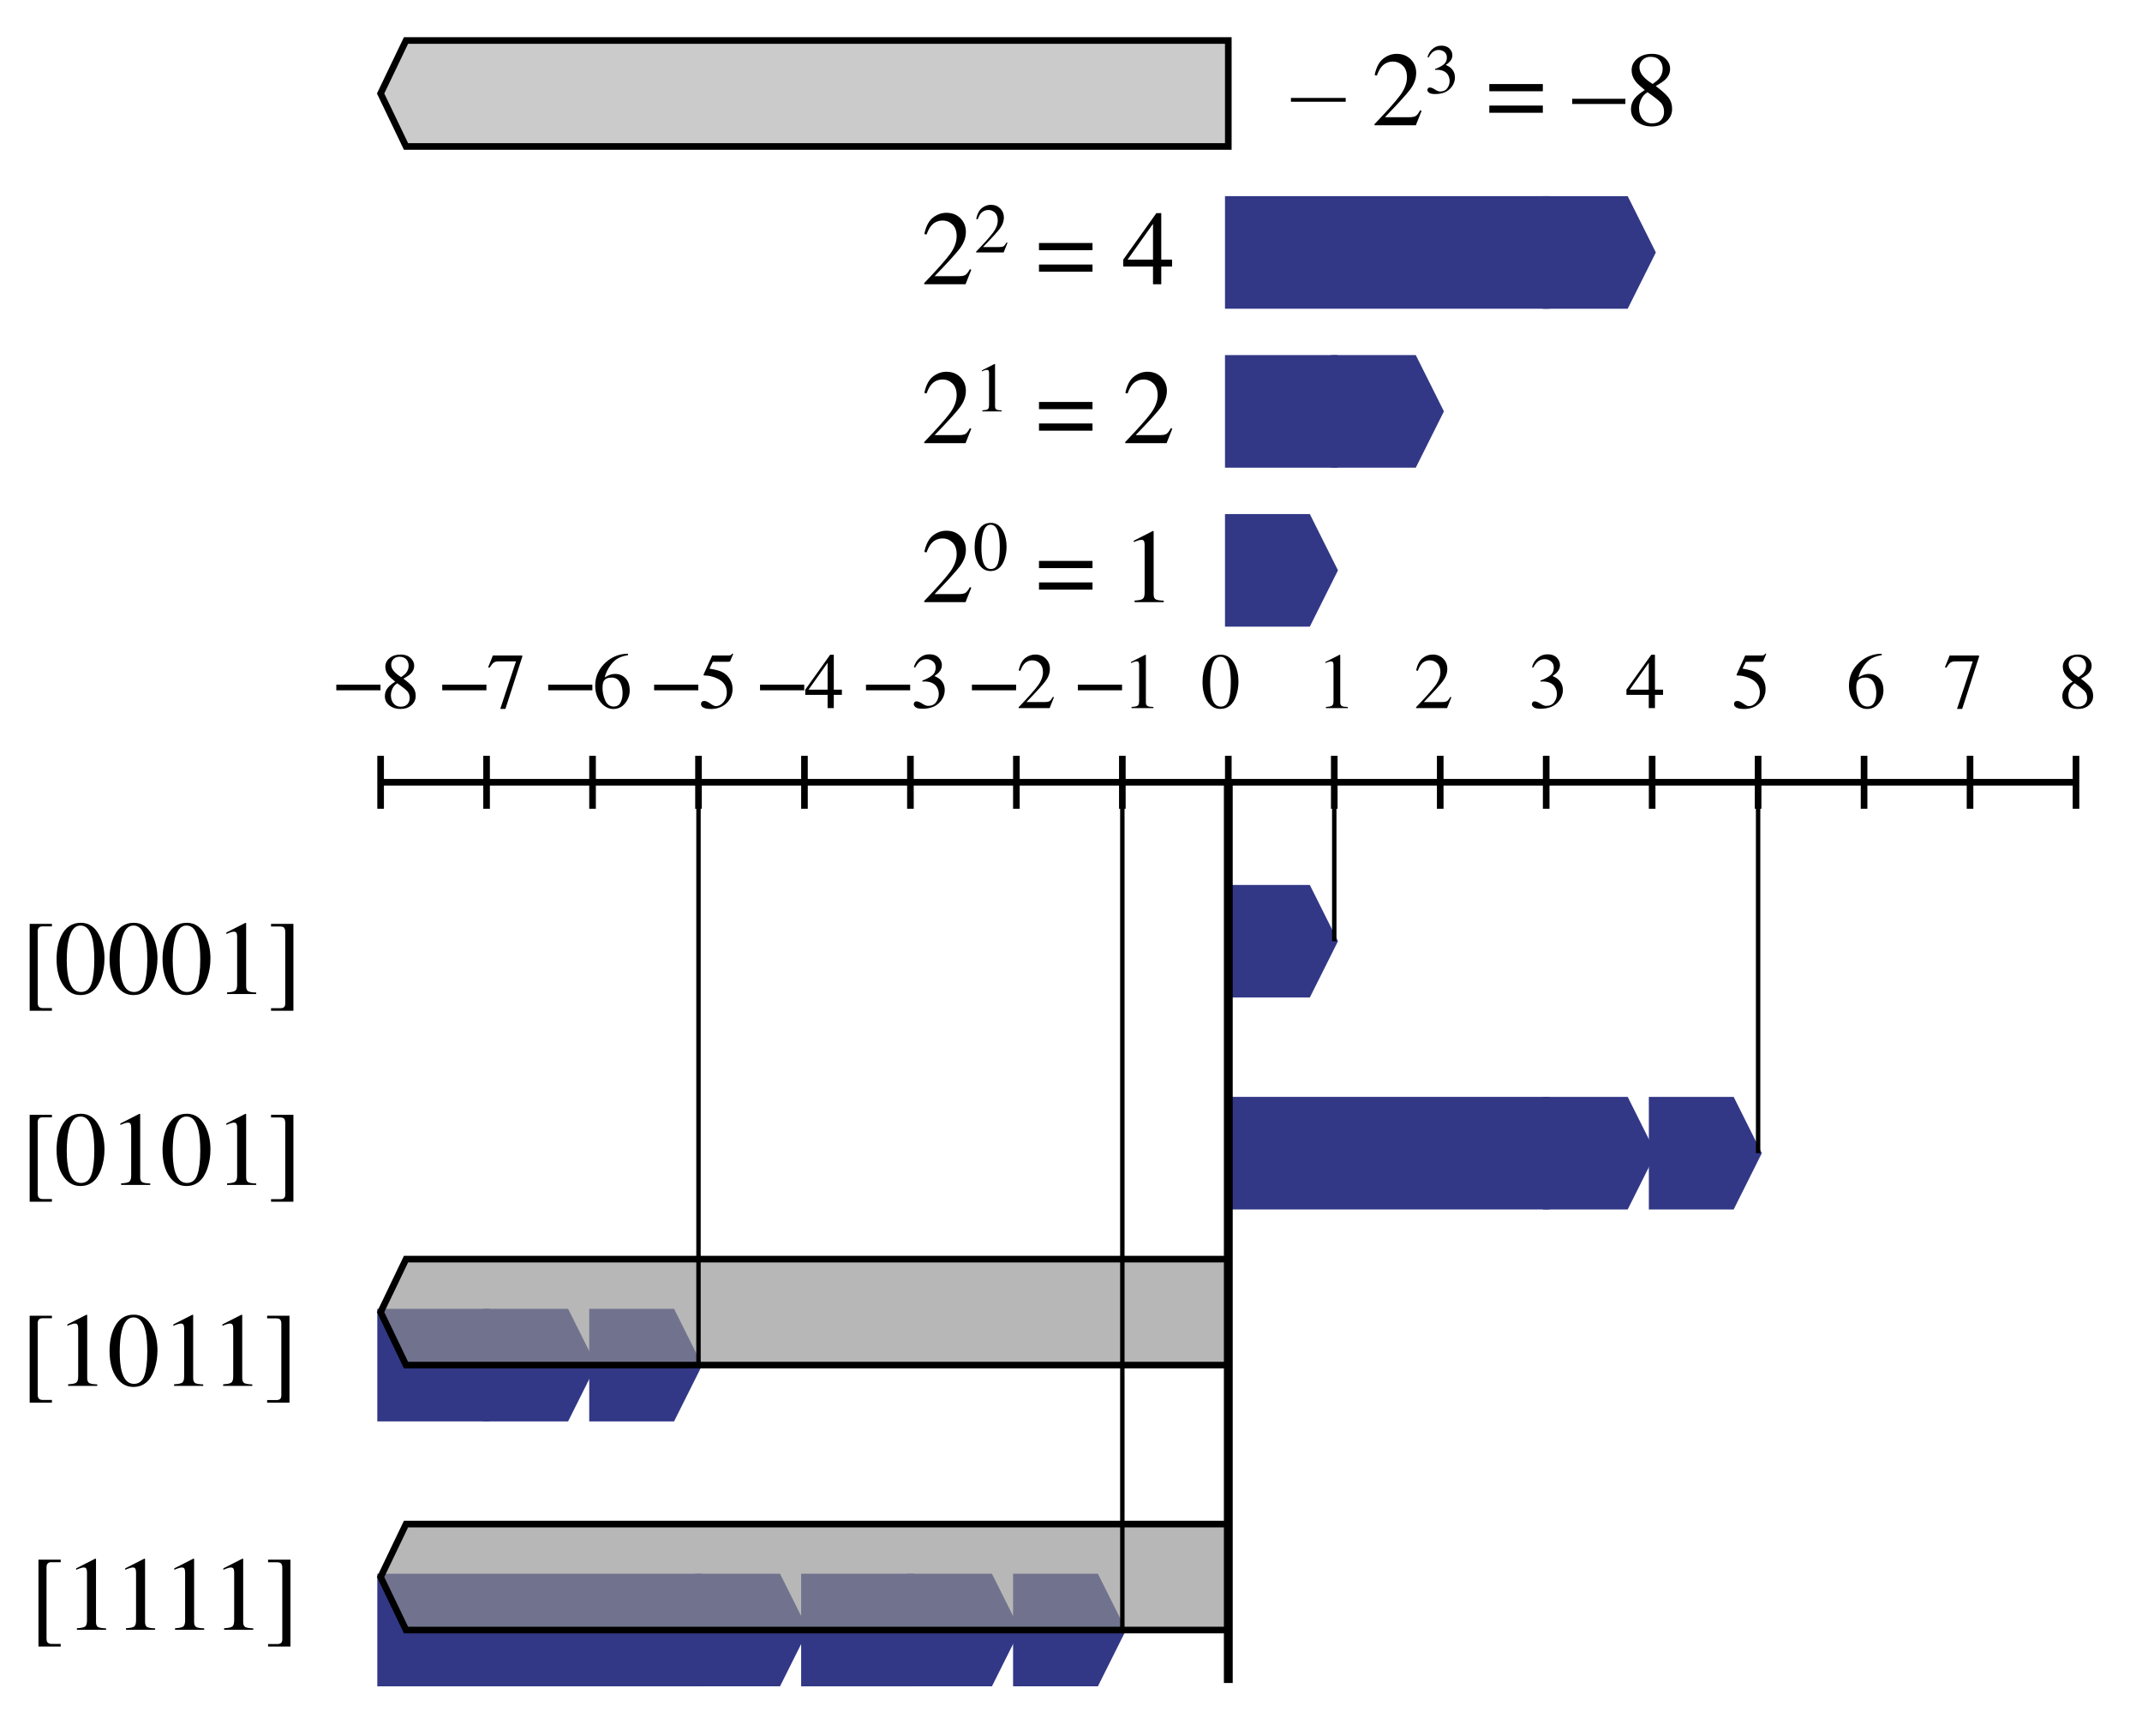 <svg xmlns="http://www.w3.org/2000/svg" xmlns:xlink="http://www.w3.org/1999/xlink" version="1.1" width="242.579pt" height="196.6pt" viewBox="0 0 242.579 196.6">
<rect x="0" y="0" width="242.579" height="196.6" fill="#808080" stroke="none"/>
<defs>
<clipPath id="clip_0">
<path transform="matrix(1,0,0,-1,-76.896,460.586)" d="M76.896 263.986H319.475V460.586H76.896Z" fill-rule="evenodd"/>
</clipPath>
<path id="font_1_12" d="M.088 .662H.298V.638H.209C.19 .638 .177 .632 .17 .619 .166 .613 .164 .604 .164 .593V-.081C.164-.096 .166-.107 .17-.114 .178-.127 .192-.133 .213-.133H.298V-.158H.088V.662Z"/>
<path id="font_1_2" d="M.239 .019C.287 .019 .32 .045 .338 .097 .356 .149 .365 .225 .365 .324 .365 .404 .359 .467 .349 .514 .328 .602 .291 .646 .235 .646 .18 .646 .142 .6 .122 .51 .111 .462 .105 .398 .105 .32 .105 .246 .111 .187 .122 .142 .143 .06 .182 .019 .239 .019M.238 .672C.313 .672 .371 .633 .412 .554 .445 .491 .461 .418 .461 .335 .461 .27 .451 .209 .431 .152 .393 .044 .327-.01 .233-.01 .169-.01 .117 .019 .075 .078 .031 .14 .009 .224 .009 .331 .009 .415 .024 .488 .053 .548 .093 .631 .155 .672 .238 .672Z"/>
<path id="font_1_3" d="M.296 .671C.297 .669 .298 .668 .298 .667 .298 .666 .298 .665 .298 .662V.074C.298 .049 .305 .033 .318 .026 .332 .019 .357 .015 .393 .014V0H.118V.015C.157 .017 .183 .022 .195 .031 .207 .04 .213 .059 .213 .089V.54C.213 .556 .211 .568 .207 .576 .203 .584 .195 .588 .182 .588 .173 .588 .162 .586 .149 .581 .135 .577 .123 .572 .111 .566V.58L.29 .671H.296Z"/>
<path id="font_1_13" d="M.244-.158H.033V-.134H.123C.142-.134 .155-.128 .162-.116 .166-.109 .167-.1 .167-.089V.585C.167 .601 .164 .614 .158 .623 .152 .632 .139 .637 .119 .637H.033V.662H.244V-.158Z"/>
<path id="font_2_1" d="M0 0Z"/>
<path id="font_1_4" d="M.03 .011C.149 .135 .23 .226 .272 .283 .315 .341 .336 .398 .336 .453 .336 .501 .323 .538 .297 .563 .271 .588 .24 .601 .204 .601 .16 .601 .123 .584 .096 .552 .08 .534 .066 .506 .052 .469L.031 .474C.047 .549 .075 .601 .114 .63 .152 .659 .194 .674 .239 .674 .294 .674 .338 .656 .372 .622 .406 .587 .423 .545 .423 .495 .423 .441 .405 .39 .368 .34 .331 .291 .251 .203 .128 .076H.353C.384 .076 .406 .08 .418 .087 .431 .095 .445 .113 .461 .142L.474 .136 .42 0H.03V.011Z"/>
<path id="font_1_5" d="M.078 .085C.096 .085 .119 .076 .149 .057 .178 .038 .203 .028 .224 .028 .269 .028 .303 .044 .325 .075 .347 .106 .358 .139 .358 .176 .358 .211 .349 .241 .332 .268 .301 .313 .25 .335 .178 .335 .174 .335 .17 .335 .166 .335 .162 .335 .158 .334 .152 .333L.151 .346C.203 .365 .244 .387 .274 .411 .304 .435 .319 .468 .319 .508 .319 .543 .308 .57 .284 .588 .26 .607 .233 .616 .203 .616 .167 .616 .136 .603 .108 .577 .093 .562 .077 .54 .06 .51L.045 .514C.058 .563 .082 .603 .118 .632 .153 .662 .194 .677 .241 .677 .291 .677 .329 .663 .356 .636 .383 .608 .397 .577 .397 .541 .397 .509 .386 .48 .363 .454 .351 .439 .331 .422 .304 .404 .335 .39 .361 .375 .379 .357 .415 .323 .433 .279 .433 .227 .433 .165 .408 .11 .36 .063 .311 .016 .242-.008 .152-.008 .112-.008 .084-.002 .068 .01 .052 .022 .043 .035 .043 .049 .043 .057 .046 .065 .052 .073 .057 .081 .066 .085 .078 .085Z"/>
<path id="font_1_6" d="M.292 .57 .052 .232H.292V.57M.324 .671H.37V.232H.472V.167H.37V0H.292V.167H.011V.232L.324 .671Z"/>
<path id="font_1_7" d="M.075 .09C.093 .09 .118 .079 .148 .058 .178 .036 .201 .025 .217 .025 .255 .025 .287 .042 .315 .075 .343 .108 .357 .149 .357 .197 .357 .281 .312 .342 .223 .379 .173 .4 .126 .41 .083 .41 .076 .41 .072 .41 .07 .411 .068 .411 .066 .413 .063 .416 .064 .419 .065 .421 .065 .422 .066 .424 .066 .426 .067 .428L.173 .662H.383C.393 .662 .401 .664 .407 .667 .413 .671 .42 .678 .429 .688L.437 .681 .399 .59C.398 .587 .394 .585 .388 .584 .382 .583 .376 .583 .369 .583H.18L.139 .497C.192 .488 .231 .479 .256 .471 .297 .458 .331 .437 .358 .411 .381 .388 .399 .362 .411 .333 .423 .304 .429 .274 .429 .241 .429 .17 .404 .11 .352 .061 .301 .013 .236-.011 .158-.011 .126-.011 .1-.008 .081-.001 .048 .009 .032 .027 .032 .053 .032 .063 .035 .071 .042 .079 .049 .086 .06 .09 .075 .09Z"/>
<path id="font_1_8" d="M.468 .222C.468 .163 .449 .109 .41 .061 .372 .013 .322-.011 .261-.011 .204-.011 .152 .016 .105 .07 .058 .124 .034 .195 .034 .284 .034 .399 .08 .498 .171 .58 .252 .649 .344 .684 .445 .684L.448 .667C.407 .66 .372 .65 .343 .637 .313 .624 .287 .606 .264 .583 .24 .56 .218 .53 .197 .494 .176 .458 .162 .422 .154 .386 .174 .399 .191 .408 .206 .414 .232 .424 .258 .43 .285 .43 .336 .43 .38 .412 .415 .376 .45 .34 .468 .289 .468 .222M.378 .185C.378 .228 .372 .266 .358 .3 .335 .356 .296 .384 .242 .384 .191 .384 .158 .369 .141 .339 .131 .321 .126 .292 .126 .251 .126 .198 .138 .146 .16 .096 .183 .045 .219 .02 .268 .02 .306 .02 .334 .036 .352 .069 .37 .102 .378 .141 .378 .185Z"/>
<path id="font_1_9" d="M.449 .662V.646L.237-.01H.172L.37 .588H.157C.126 .588 .103 .583 .089 .572 .075 .562 .058 .54 .037 .507L.02 .515C.041 .567 .054 .599 .059 .611 .064 .624 .07 .641 .079 .662H.449Z"/>
<path id="font_1_10" d="M.251 .018C.289 .018 .317 .028 .336 .049 .356 .07 .365 .096 .365 .127 .365 .162 .355 .191 .335 .213 .314 .235 .273 .268 .209 .312 .181 .295 .161 .272 .148 .244 .136 .216 .129 .189 .129 .163 .129 .119 .141 .083 .164 .057 .187 .031 .216 .018 .251 .018M.258 .39C.288 .411 .31 .429 .321 .444 .341 .469 .352 .499 .352 .534 .352 .565 .342 .592 .323 .613 .304 .635 .275 .646 .236 .646 .206 .646 .182 .636 .162 .617 .143 .598 .133 .576 .133 .549 .133 .518 .144 .49 .167 .464 .19 .437 .22 .413 .258 .39M.183 .333C.14 .368 .11 .395 .095 .416 .071 .447 .059 .482 .059 .519 .059 .562 .076 .599 .112 .629 .148 .659 .194 .674 .251 .674 .303 .674 .345 .66 .376 .631 .407 .603 .422 .57 .422 .533 .422 .494 .407 .46 .375 .43 .357 .413 .327 .393 .287 .37 .342 .329 .382 .293 .406 .263 .429 .233 .441 .197 .441 .155 .441 .108 .424 .069 .388 .037 .353 .005 .306-.011 .247-.011 .194-.011 .148 .004 .11 .033 .072 .063 .053 .102 .053 .15 .053 .191 .066 .228 .093 .259 .11 .28 .14 .305 .183 .333Z"/>
<path id="font_3_2" d="M.508 .222H-.009V.258H.508V.222Z"/>
<path id="font_3_1" d="M0 0Z"/>
<path id="font_1_1" d="M0 0Z"/>
<path id="font_1_11" d="M.535 .186V.118H.03V.186H.535M.535 .389V.321H.03V.389H.535Z"/>
<path id="font_1_14" d="M.5 .25V.201H-.002V.25H.5Z"/>
<path id="font_4_1" d="M-.002 .224V.295H.554V.224H-.002Z"/>
</defs>
<g clip-path="url(#clip_0)">
<path transform="matrix(1,0,0,-1,-76.896,460.586)" d="M36 36H756V576H36Z" fill="#ffffff"/>
<path transform="matrix(1,0,0,-1,79.104,178.586)" d="M0 0H9L12-6 9-12H0Z" fill="#323886" fill-rule="evenodd"/>
<path transform="matrix(1,0,0,-1,79.104,178.586)" stroke-width=".75" stroke-linecap="butt" stroke-miterlimit="8" stroke-linejoin="miter" fill="none" stroke="#323886" d="M0 0H9L12-6 9-12H0Z"/>
<path transform="matrix(1,0,0,-1,-76.896,460.586)" d="M120 282H156V270H120Z" fill="#323886" fill-rule="evenodd"/>
<path transform="matrix(1,0,0,-1,43.104,178.586)" stroke-width=".75" stroke-linecap="butt" stroke-miterlimit="8" stroke-linejoin="miter" fill="none" stroke="#323886" d="M0 0H36V-12H0Z"/>
<path transform="matrix(1,0,0,-1,103.104,178.586)" d="M0 0H9L12-6 9-12H0Z" fill="#323886" fill-rule="evenodd"/>
<path transform="matrix(1,0,0,-1,103.104,178.586)" stroke-width=".75" stroke-linecap="butt" stroke-miterlimit="8" stroke-linejoin="miter" fill="none" stroke="#323886" d="M0 0H9L12-6 9-12H0Z"/>
<path transform="matrix(1,0,0,-1,-76.896,460.586)" d="M168 282H180V270H168Z" fill="#323886" fill-rule="evenodd"/>
<path transform="matrix(1,0,0,-1,91.104,178.586)" stroke-width=".75" stroke-linecap="butt" stroke-miterlimit="8" stroke-linejoin="miter" fill="none" stroke="#323886" d="M0 0H12V-12H0Z"/>
<path transform="matrix(1,0,0,-1,115.104,178.586)" d="M0 0H9L12-6 9-12H0Z" fill="#323886" fill-rule="evenodd"/>
<path transform="matrix(1,0,0,-1,115.104,178.586)" stroke-width=".75" stroke-linecap="butt" stroke-miterlimit="8" stroke-linejoin="miter" fill="none" stroke="#323886" d="M0 0H9L12-6 9-12H0Z"/>
<path transform="matrix(1,0,0,-1,55.104,148.586)" d="M0 0H9L12-6 9-12H0Z" fill="#323886" fill-rule="evenodd"/>
<path transform="matrix(1,0,0,-1,55.104,148.586)" stroke-width=".75" stroke-linecap="butt" stroke-miterlimit="8" stroke-linejoin="miter" fill="none" stroke="#323886" d="M0 0H9L12-6 9-12H0Z"/>
<path transform="matrix(1,0,0,-1,-76.896,460.586)" d="M120 312H132V300H120Z" fill="#323886" fill-rule="evenodd"/>
<path transform="matrix(1,0,0,-1,43.104,148.586)" stroke-width=".75" stroke-linecap="butt" stroke-miterlimit="8" stroke-linejoin="miter" fill="none" stroke="#323886" d="M0 0H12V-12H0Z"/>
<path transform="matrix(1,0,0,-1,67.104,148.586)" d="M0 0H9L12-6 9-12H0Z" fill="#323886" fill-rule="evenodd"/>
<path transform="matrix(1,0,0,-1,67.104,148.586)" stroke-width=".75" stroke-linecap="butt" stroke-miterlimit="8" stroke-linejoin="miter" fill="none" stroke="#323886" d="M0 0H9L12-6 9-12H0Z"/>
<path transform="matrix(1,0,0,-1,139.104,184.586)" d="M0 0H-93.124L-96 6-93.124 12H0Z" fill="#929292" fill-opacity=".659" fill-rule="evenodd"/>
<path transform="matrix(1,0,0,-1,139.104,184.586)" stroke-width=".75" stroke-linecap="butt" stroke-miterlimit="8" stroke-linejoin="miter" fill="none" stroke="#000000" d="M0 0H-93.124L-96 6-93.124 12H0Z"/>
<path transform="matrix(1,0,0,-1,139.104,154.586)" d="M0 0H-93.124L-96 6-93.124 12H0Z" fill="#929292" fill-opacity=".659" fill-rule="evenodd"/>
<path transform="matrix(1,0,0,-1,139.104,154.586)" stroke-width=".75" stroke-linecap="butt" stroke-miterlimit="8" stroke-linejoin="miter" fill="none" stroke="#000000" d="M0 0H-93.124L-96 6-93.124 12H0Z"/>
<path transform="matrix(1,0,0,-1,139.104,100.586)" d="M0 0H9L12-6 9-12H0Z" fill="#323886" fill-rule="evenodd"/>
<path transform="matrix(1,0,0,-1,139.104,100.586)" stroke-width=".75" stroke-linecap="butt" stroke-miterlimit="8" stroke-linejoin="miter" fill="none" stroke="#323886" d="M0 0H9L12-6 9-12H0Z"/>
<use data-text="[" xlink:href="#font_1_12" transform="matrix(12,0,0,-12,2.304,112.561)"/>
<use data-text="0" xlink:href="#font_1_2" transform="matrix(12,0,0,-12,6.3,112.561)"/>
<use data-text="0" xlink:href="#font_1_2" transform="matrix(12,0,0,-12,12.3,112.561)"/>
<use data-text="0" xlink:href="#font_1_2" transform="matrix(12,0,0,-12,18.3,112.561)"/>
<use data-text="1" xlink:href="#font_1_3" transform="matrix(12,0,0,-12,24.3,112.561)"/>
<use data-text="]" xlink:href="#font_1_13" transform="matrix(12,0,0,-12,30.3,112.561)"/>
<use data-text="&#x0009;" xlink:href="#font_2_1" transform="matrix(12,0,0,-12,34.296,112.561)"/>
<use data-text="[" xlink:href="#font_1_12" transform="matrix(12,0,0,-12,2.304,134.185)"/>
<use data-text="0" xlink:href="#font_1_2" transform="matrix(12,0,0,-12,6.3,134.185)"/>
<use data-text="1" xlink:href="#font_1_3" transform="matrix(12,0,0,-12,12.3,134.185)"/>
<use data-text="0" xlink:href="#font_1_2" transform="matrix(12,0,0,-12,18.3,134.185)"/>
<use data-text="1" xlink:href="#font_1_3" transform="matrix(12,0,0,-12,24.3,134.185)"/>
<use data-text="]" xlink:href="#font_1_13" transform="matrix(12,0,0,-12,30.3,134.185)"/>
<use data-text="&#x0009;" xlink:href="#font_2_1" transform="matrix(12,0,0,-12,34.296,134.185)"/>
<use data-text="[" xlink:href="#font_1_12" transform="matrix(12,0,0,-12,2.304,156.937)"/>
<use data-text="1" xlink:href="#font_1_3" transform="matrix(12,0,0,-12,6.3,156.937)"/>
<use data-text="0" xlink:href="#font_1_2" transform="matrix(12,0,0,-12,12.3,156.937)"/>
<use data-text="1" xlink:href="#font_1_3" transform="matrix(12,0,0,-12,18.3,156.937)"/>
<use data-text="1" xlink:href="#font_1_3" transform="matrix(12,0,0,-12,23.856,156.937)"/>
<use data-text="]" xlink:href="#font_1_13" transform="matrix(12,0,0,-12,29.856,156.937)"/>
<use data-text="&#x0009;" xlink:href="#font_2_1" transform="matrix(12,0,0,-12,33.852,156.937)"/>
<use data-text="[" xlink:href="#font_1_12" transform="matrix(12,0,0,-12,3.3,184.561)"/>
<use data-text="1" xlink:href="#font_1_3" transform="matrix(12,0,0,-12,7.296,184.561)"/>
<use data-text="1" xlink:href="#font_1_3" transform="matrix(12,0,0,-12,12.852,184.561)"/>
<use data-text="1" xlink:href="#font_1_3" transform="matrix(12,0,0,-12,18.408,184.561)"/>
<use data-text="1" xlink:href="#font_1_3" transform="matrix(12,0,0,-12,23.964,184.561)"/>
<use data-text="]" xlink:href="#font_1_13" transform="matrix(12,0,0,-12,29.964,184.561)"/>
<use data-text="&#x0009;" xlink:href="#font_2_1" transform="matrix(12,0,0,-12,33.972,184.561)"/>
<path transform="matrix(1,0,0,-1,-76.896,460.586)" d="M210 378H222V366H210Z" fill="#ffffff" fill-rule="evenodd"/>
<path transform="matrix(1,0,0,-1,139.104,85.586)" stroke-width=".75" stroke-linecap="butt" stroke-linejoin="round" fill="none" stroke="#000000" d="M0 0V-6"/>
<path transform="matrix(1,0,0,-1,-76.896,460.586)" d="M222 378H234V366H222Z" fill="#ffffff" fill-rule="evenodd"/>
<path transform="matrix(1,0,0,-1,151.104,85.586)" stroke-width=".75" stroke-linecap="butt" stroke-linejoin="round" fill="none" stroke="#000000" d="M0 0V-6"/>
<path transform="matrix(1,0,0,-1,-76.896,460.586)" d="M234 378H246V366H234Z" fill="#ffffff" fill-rule="evenodd"/>
<path transform="matrix(1,0,0,-1,163.104,85.586)" stroke-width=".75" stroke-linecap="butt" stroke-linejoin="round" fill="none" stroke="#000000" d="M0 0V-6"/>
<path transform="matrix(1,0,0,-1,-76.896,460.586)" d="M246 378H258V366H246Z" fill="#ffffff" fill-rule="evenodd"/>
<path transform="matrix(1,0,0,-1,175.104,85.586)" stroke-width=".75" stroke-linecap="butt" stroke-linejoin="round" fill="none" stroke="#000000" d="M0 0V-6"/>
<path transform="matrix(1,0,0,-1,-76.896,460.586)" d="M258 378H270V366H258Z" fill="#ffffff" fill-rule="evenodd"/>
<path transform="matrix(1,0,0,-1,187.104,85.586)" stroke-width=".75" stroke-linecap="butt" stroke-linejoin="round" fill="none" stroke="#000000" d="M0 0V-6"/>
<path transform="matrix(1,0,0,-1,-76.896,460.586)" d="M270 378H282V366H270Z" fill="#ffffff" fill-rule="evenodd"/>
<path transform="matrix(1,0,0,-1,199.104,85.586)" stroke-width=".75" stroke-linecap="butt" stroke-linejoin="round" fill="none" stroke="#000000" d="M0 0V-6"/>
<path transform="matrix(1,0,0,-1,-76.896,460.586)" d="M282 378H294V366H282Z" fill="#ffffff" fill-rule="evenodd"/>
<path transform="matrix(1,0,0,-1,211.104,85.586)" stroke-width=".75" stroke-linecap="butt" stroke-linejoin="round" fill="none" stroke="#000000" d="M0 0V-6"/>
<path transform="matrix(1,0,0,-1,-76.896,460.586)" d="M294 378H306V366H294Z" fill="#ffffff" fill-rule="evenodd"/>
<path transform="matrix(1,0,0,-1,223.104,85.586)" stroke-width=".75" stroke-linecap="butt" stroke-linejoin="round" fill="none" stroke="#000000" d="M0 0V-6"/>
<path transform="matrix(1,0,0,-1,-76.896,460.586)" d="M306 378H318V366H306Z" fill="#ffffff" fill-rule="evenodd"/>
<path transform="matrix(1,0,0,-1,235.104,85.586)" stroke-width=".75" stroke-linecap="butt" stroke-linejoin="round" fill="none" stroke="#000000" d="M0 0V-6"/>
<use data-text="0" xlink:href="#font_1_2" transform="matrix(9,0,0,-9,136.104,80.186)"/>
<use data-text="&#x0009;" xlink:href="#font_2_1" transform="matrix(9,0,0,-9,140.604,80.186)"/>
<use data-text="1" xlink:href="#font_1_3" transform="matrix(9,0,0,-9,149.1,80.186)"/>
<use data-text="&#x0009;" xlink:href="#font_2_1" transform="matrix(9,0,0,-9,153.6,80.186)"/>
<use data-text="2" xlink:href="#font_1_4" transform="matrix(9,0,0,-9,160.098,80.186)"/>
<use data-text="&#x0009;" xlink:href="#font_2_1" transform="matrix(9,0,0,-9,164.598,80.186)"/>
<use data-text="3" xlink:href="#font_1_5" transform="matrix(9,0,0,-9,173.094,80.186)"/>
<use data-text="&#x0009;" xlink:href="#font_2_1" transform="matrix(9,0,0,-9,177.594,80.186)"/>
<use data-text="4" xlink:href="#font_1_6" transform="matrix(9,0,0,-9,184.092,80.186)"/>
<use data-text="&#x0009;" xlink:href="#font_2_1" transform="matrix(9,0,0,-9,188.592,80.186)"/>
<use data-text="5" xlink:href="#font_1_7" transform="matrix(9,0,0,-9,196.089,80.186)"/>
<use data-text="&#x0009;" xlink:href="#font_2_1" transform="matrix(9,0,0,-9,200.589,80.186)"/>
<use data-text="6" xlink:href="#font_1_8" transform="matrix(9,0,0,-9,209.085,80.186)"/>
<use data-text="&#x0009;" xlink:href="#font_2_1" transform="matrix(9,0,0,-9,213.585,80.186)"/>
<use data-text="7" xlink:href="#font_1_9" transform="matrix(9,0,0,-9,220.083,80.186)"/>
<use data-text="&#x0009;" xlink:href="#font_2_1" transform="matrix(9,0,0,-9,224.583,80.186)"/>
<use data-text="8" xlink:href="#font_1_10" transform="matrix(9,0,0,-9,233.079,80.186)"/>
<use data-text="&#x0009;" xlink:href="#font_2_1" transform="matrix(9,0,0,-9,237.579,80.186)"/>
<path transform="matrix(1,0,0,-1,175.104,22.586)" d="M0 0H9L12-6 9-12H0Z" fill="#323886" fill-rule="evenodd"/>
<path transform="matrix(1,0,0,-1,175.104,22.586)" stroke-width=".75" stroke-linecap="butt" stroke-miterlimit="8" stroke-linejoin="miter" fill="none" stroke="#323886" d="M0 0H9L12-6 9-12H0Z"/>
<path transform="matrix(1,0,0,-1,151.104,40.586)" d="M0 0H9L12-6 9-12H0Z" fill="#323886" fill-rule="evenodd"/>
<path transform="matrix(1,0,0,-1,151.104,40.586)" stroke-width=".75" stroke-linecap="butt" stroke-miterlimit="8" stroke-linejoin="miter" fill="none" stroke="#323886" d="M0 0H9L12-6 9-12H0Z"/>
<path transform="matrix(1,0,0,-1,139.104,58.586)" d="M0 0H9L12-6 9-12H0Z" fill="#323886" fill-rule="evenodd"/>
<path transform="matrix(1,0,0,-1,139.104,58.586)" stroke-width=".75" stroke-linecap="butt" stroke-miterlimit="8" stroke-linejoin="miter" fill="none" stroke="#323886" d="M0 0H9L12-6 9-12H0Z"/>
<path transform="matrix(1,0,0,-1,-76.896,460.586)" d="M216 438H252V426H216Z" fill="#323886" fill-rule="evenodd"/>
<path transform="matrix(1,0,0,-1,139.104,22.586)" stroke-width=".75" stroke-linecap="butt" stroke-miterlimit="8" stroke-linejoin="miter" fill="none" stroke="#323886" d="M0 0H36V-12H0Z"/>
<path transform="matrix(1,0,0,-1,-76.896,460.586)" d="M216 420H228V408H216Z" fill="#323886" fill-rule="evenodd"/>
<path transform="matrix(1,0,0,-1,139.104,40.586)" stroke-width=".75" stroke-linecap="butt" stroke-miterlimit="8" stroke-linejoin="miter" fill="none" stroke="#323886" d="M0 0H12V-12H0Z"/>
<use data-text="&#x2013;" xlink:href="#font_3_2" transform="matrix(12,0,0,-12,146.304,14.186)"/>
<use data-text=" " xlink:href="#font_3_1" transform="matrix(12,0,0,-12,152.304,14.186)"/>
<use data-text="2" xlink:href="#font_1_4" transform="matrix(12,0,0,-12,155.304,14.186)"/>
<use data-text="3" xlink:href="#font_1_5" transform="matrix(8,0,0,-8,161.304,10.586)"/>
<use data-text=" " xlink:href="#font_1_1" transform="matrix(12,0,0,-12,165.304,14.186)"/>
<use data-text="=" xlink:href="#font_1_11" transform="matrix(12,0,0,-12,168.304,14.186)"/>
<use data-text=" " xlink:href="#font_1_1" transform="matrix(12,0,0,-12,175.072,14.186)"/>
<use data-text="&#x2013;" xlink:href="#font_1_14" transform="matrix(12,0,0,-12,178.072,14.186)"/>
<use data-text="8" xlink:href="#font_1_10" transform="matrix(12,0,0,-12,184.072,14.186)"/>
<use data-text="&#x0009;" xlink:href="#font_2_1" transform="matrix(12,0,0,-12,190.072,14.186)"/>
<use data-text="2" xlink:href="#font_1_4" transform="matrix(12,0,0,-12,104.308,32.186)"/>
<use data-text="2" xlink:href="#font_1_4" transform="matrix(8,0,0,-8,110.304,28.586)"/>
<use data-text=" " xlink:href="#font_1_1" transform="matrix(12,0,0,-12,114.304,32.186)"/>
<use data-text="=" xlink:href="#font_1_11" transform="matrix(12,0,0,-12,117.304,32.186)"/>
<use data-text=" " xlink:href="#font_1_1" transform="matrix(12,0,0,-12,124.072,32.186)"/>
<use data-text="4" xlink:href="#font_1_6" transform="matrix(12,0,0,-12,127.072,32.186)"/>
<use data-text="&#x0009;" xlink:href="#font_2_1" transform="matrix(12,0,0,-12,133.072,32.186)"/>
<use data-text="2" xlink:href="#font_1_4" transform="matrix(12,0,0,-12,104.308,50.186)"/>
<use data-text="1" xlink:href="#font_1_3" transform="matrix(8,0,0,-8,110.304,46.586)"/>
<use data-text=" " xlink:href="#font_1_1" transform="matrix(12,0,0,-12,114.304,50.186)"/>
<use data-text="=" xlink:href="#font_1_11" transform="matrix(12,0,0,-12,117.304,50.186)"/>
<use data-text=" " xlink:href="#font_1_1" transform="matrix(12,0,0,-12,124.072,50.186)"/>
<use data-text="2" xlink:href="#font_1_4" transform="matrix(12,0,0,-12,127.072,50.186)"/>
<use data-text="&#x0009;" xlink:href="#font_2_1" transform="matrix(12,0,0,-12,133.072,50.186)"/>
<use data-text="2" xlink:href="#font_1_4" transform="matrix(12,0,0,-12,104.308,68.186)"/>
<use data-text="0" xlink:href="#font_1_2" transform="matrix(8,0,0,-8,110.304,64.586)"/>
<use data-text=" " xlink:href="#font_1_1" transform="matrix(12,0,0,-12,114.304,68.186)"/>
<use data-text="=" xlink:href="#font_1_11" transform="matrix(12,0,0,-12,117.304,68.186)"/>
<use data-text=" " xlink:href="#font_1_1" transform="matrix(12,0,0,-12,124.072,68.186)"/>
<use data-text="1" xlink:href="#font_1_3" transform="matrix(12,0,0,-12,127.072,68.186)"/>
<use data-text="&#x0009;" xlink:href="#font_2_1" transform="matrix(12,0,0,-12,133.072,68.186)"/>
<path transform="matrix(1,0,0,-1,175.104,124.586)" d="M0 0H9L12-6 9-12H0Z" fill="#323886" fill-rule="evenodd"/>
<path transform="matrix(1,0,0,-1,175.104,124.586)" stroke-width=".75" stroke-linecap="butt" stroke-miterlimit="8" stroke-linejoin="miter" fill="none" stroke="#323886" d="M0 0H9L12-6 9-12H0Z"/>
<path transform="matrix(1,0,0,-1,-76.896,460.586)" d="M216 336H252V324H216Z" fill="#323886" fill-rule="evenodd"/>
<path transform="matrix(1,0,0,-1,139.104,124.586)" stroke-width=".75" stroke-linecap="butt" stroke-miterlimit="8" stroke-linejoin="miter" fill="none" stroke="#323886" d="M0 0H36V-12H0Z"/>
<path transform="matrix(1,0,0,-1,187.104,124.586)" d="M0 0H9L12-6 9-12H0Z" fill="#323886" fill-rule="evenodd"/>
<path transform="matrix(1,0,0,-1,187.104,124.586)" stroke-width=".75" stroke-linecap="butt" stroke-miterlimit="8" stroke-linejoin="miter" fill="none" stroke="#323886" d="M0 0H9L12-6 9-12H0Z"/>
<path transform="matrix(1,0,0,-1,151.104,88.586)" stroke-width=".5" stroke-linecap="butt" stroke-linejoin="round" fill="none" stroke="#000000" d="M0 0V-18"/>
<path transform="matrix(1,0,0,-1,199.104,88.586)" stroke-width=".5" stroke-linecap="butt" stroke-linejoin="round" fill="none" stroke="#000000" d="M0 0V-42"/>
<path transform="matrix(1,0,0,-1,-76.896,460.586)" d="M114 378H126V366H114Z" fill="#ffffff" fill-rule="evenodd"/>
<path transform="matrix(1,0,0,-1,43.104,85.586)" stroke-width=".75" stroke-linecap="butt" stroke-linejoin="round" fill="none" stroke="#000000" d="M0 0V-6"/>
<path transform="matrix(1,0,0,-1,-76.896,460.586)" d="M126 378H138V366H126Z" fill="#ffffff" fill-rule="evenodd"/>
<path transform="matrix(1,0,0,-1,55.104,85.586)" stroke-width=".75" stroke-linecap="butt" stroke-linejoin="round" fill="none" stroke="#000000" d="M0 0V-6"/>
<path transform="matrix(1,0,0,-1,-76.896,460.586)" d="M138 378H150V366H138Z" fill="#ffffff" fill-rule="evenodd"/>
<path transform="matrix(1,0,0,-1,67.104,85.586)" stroke-width=".75" stroke-linecap="butt" stroke-linejoin="round" fill="none" stroke="#000000" d="M0 0V-6"/>
<path transform="matrix(1,0,0,-1,-76.896,460.586)" d="M150 378H162V366H150Z" fill="#ffffff" fill-rule="evenodd"/>
<path transform="matrix(1,0,0,-1,79.104,85.586)" stroke-width=".75" stroke-linecap="butt" stroke-linejoin="round" fill="none" stroke="#000000" d="M0 0V-6"/>
<path transform="matrix(1,0,0,-1,-76.896,460.586)" d="M162 378H174V366H162Z" fill="#ffffff" fill-rule="evenodd"/>
<path transform="matrix(1,0,0,-1,91.104,85.586)" stroke-width=".75" stroke-linecap="butt" stroke-linejoin="round" fill="none" stroke="#000000" d="M0 0V-6"/>
<path transform="matrix(1,0,0,-1,-76.896,460.586)" d="M174 378H186V366H174Z" fill="#ffffff" fill-rule="evenodd"/>
<path transform="matrix(1,0,0,-1,103.104,85.586)" stroke-width=".75" stroke-linecap="butt" stroke-linejoin="round" fill="none" stroke="#000000" d="M0 0V-6"/>
<path transform="matrix(1,0,0,-1,-76.896,460.586)" d="M186 378H198V366H186Z" fill="#ffffff" fill-rule="evenodd"/>
<path transform="matrix(1,0,0,-1,115.104,85.586)" stroke-width=".75" stroke-linecap="butt" stroke-linejoin="round" fill="none" stroke="#000000" d="M0 0V-6"/>
<path transform="matrix(1,0,0,-1,-76.896,460.586)" d="M198 378H210V366H198Z" fill="#ffffff" fill-rule="evenodd"/>
<path transform="matrix(1,0,0,-1,127.104,85.586)" stroke-width=".75" stroke-linecap="butt" stroke-linejoin="round" fill="none" stroke="#000000" d="M0 0V-6"/>
<use data-text="&#x2013;" xlink:href="#font_4_1" transform="matrix(9,0,0,-9,38.104,80.186)"/>
<use data-text="8" xlink:href="#font_1_10" transform="matrix(9,0,0,-9,43.108,80.186)"/>
<use data-text="&#x0009;" xlink:href="#font_2_1" transform="matrix(9,0,0,-9,47.608,80.186)"/>
<use data-text="&#x2013;" xlink:href="#font_4_1" transform="matrix(9,0,0,-9,50.101,80.186)"/>
<use data-text="7" xlink:href="#font_1_9" transform="matrix(9,0,0,-9,55.105,80.186)"/>
<use data-text="&#x0009;" xlink:href="#font_2_1" transform="matrix(9,0,0,-9,59.605,80.186)"/>
<use data-text="&#x2013;" xlink:href="#font_4_1" transform="matrix(9,0,0,-9,62.098,80.186)"/>
<use data-text="6" xlink:href="#font_1_8" transform="matrix(9,0,0,-9,67.102,80.186)"/>
<use data-text="&#x0009;" xlink:href="#font_2_1" transform="matrix(9,0,0,-9,71.602,80.186)"/>
<use data-text="&#x2013;" xlink:href="#font_4_1" transform="matrix(9,0,0,-9,74.095,80.186)"/>
<use data-text="5" xlink:href="#font_1_7" transform="matrix(9,0,0,-9,79.099,80.186)"/>
<use data-text="&#x0009;" xlink:href="#font_2_1" transform="matrix(9,0,0,-9,83.599,80.186)"/>
<use data-text="&#x2013;" xlink:href="#font_4_1" transform="matrix(9,0,0,-9,86.092,80.186)"/>
<use data-text="4" xlink:href="#font_1_6" transform="matrix(9,0,0,-9,91.096,80.186)"/>
<use data-text="&#x0009;" xlink:href="#font_2_1" transform="matrix(9,0,0,-9,95.596,80.186)"/>
<use data-text="&#x2013;" xlink:href="#font_4_1" transform="matrix(9,0,0,-9,98.089,80.186)"/>
<use data-text="3" xlink:href="#font_1_5" transform="matrix(9,0,0,-9,103.093,80.186)"/>
<use data-text="&#x0009;" xlink:href="#font_2_1" transform="matrix(9,0,0,-9,107.593,80.186)"/>
<use data-text="&#x2013;" xlink:href="#font_4_1" transform="matrix(9,0,0,-9,110.086,80.186)"/>
<use data-text="2" xlink:href="#font_1_4" transform="matrix(9,0,0,-9,115.09,80.186)"/>
<use data-text="&#x0009;" xlink:href="#font_2_1" transform="matrix(9,0,0,-9,119.59,80.186)"/>
<use data-text="&#x2013;" xlink:href="#font_4_1" transform="matrix(9,0,0,-9,122.083,80.186)"/>
<use data-text="1" xlink:href="#font_1_3" transform="matrix(9,0,0,-9,127.087,80.186)"/>
<use data-text="&#x0009;" xlink:href="#font_2_1" transform="matrix(9,0,0,-9,131.587,80.186)"/>
<path transform="matrix(1,0,0,-1,43.104,88.586)" stroke-width=".75" stroke-linecap="butt" stroke-linejoin="round" fill="none" stroke="#000000" d="M0 0H192"/>
<path transform="matrix(1,0,0,-1,79.104,88.586)" stroke-width=".5" stroke-linecap="butt" stroke-linejoin="round" fill="none" stroke="#000000" d="M0 0V-66"/>
<path transform="matrix(1,0,0,-1,127.104,88.586)" stroke-width=".5" stroke-linecap="butt" stroke-linejoin="round" fill="none" stroke="#000000" d="M0 0V-96"/>
<path transform="matrix(1,0,0,-1,139.104,88.586)" stroke-width="1" stroke-linecap="butt" stroke-linejoin="round" fill="none" stroke="#000000" d="M0 0V-102"/>
<path transform="matrix(1,0,0,-1,139.104,16.586)" d="M0 0H-93.124L-96 6-93.124 12H0Z" fill="#cbcbcb" fill-rule="evenodd"/>
<path transform="matrix(1,0,0,-1,139.104,16.586)" stroke-width=".75" stroke-linecap="butt" stroke-miterlimit="8" stroke-linejoin="miter" fill="none" stroke="#000000" d="M0 0H-93.124L-96 6-93.124 12H0Z"/>
</g>
</svg>
